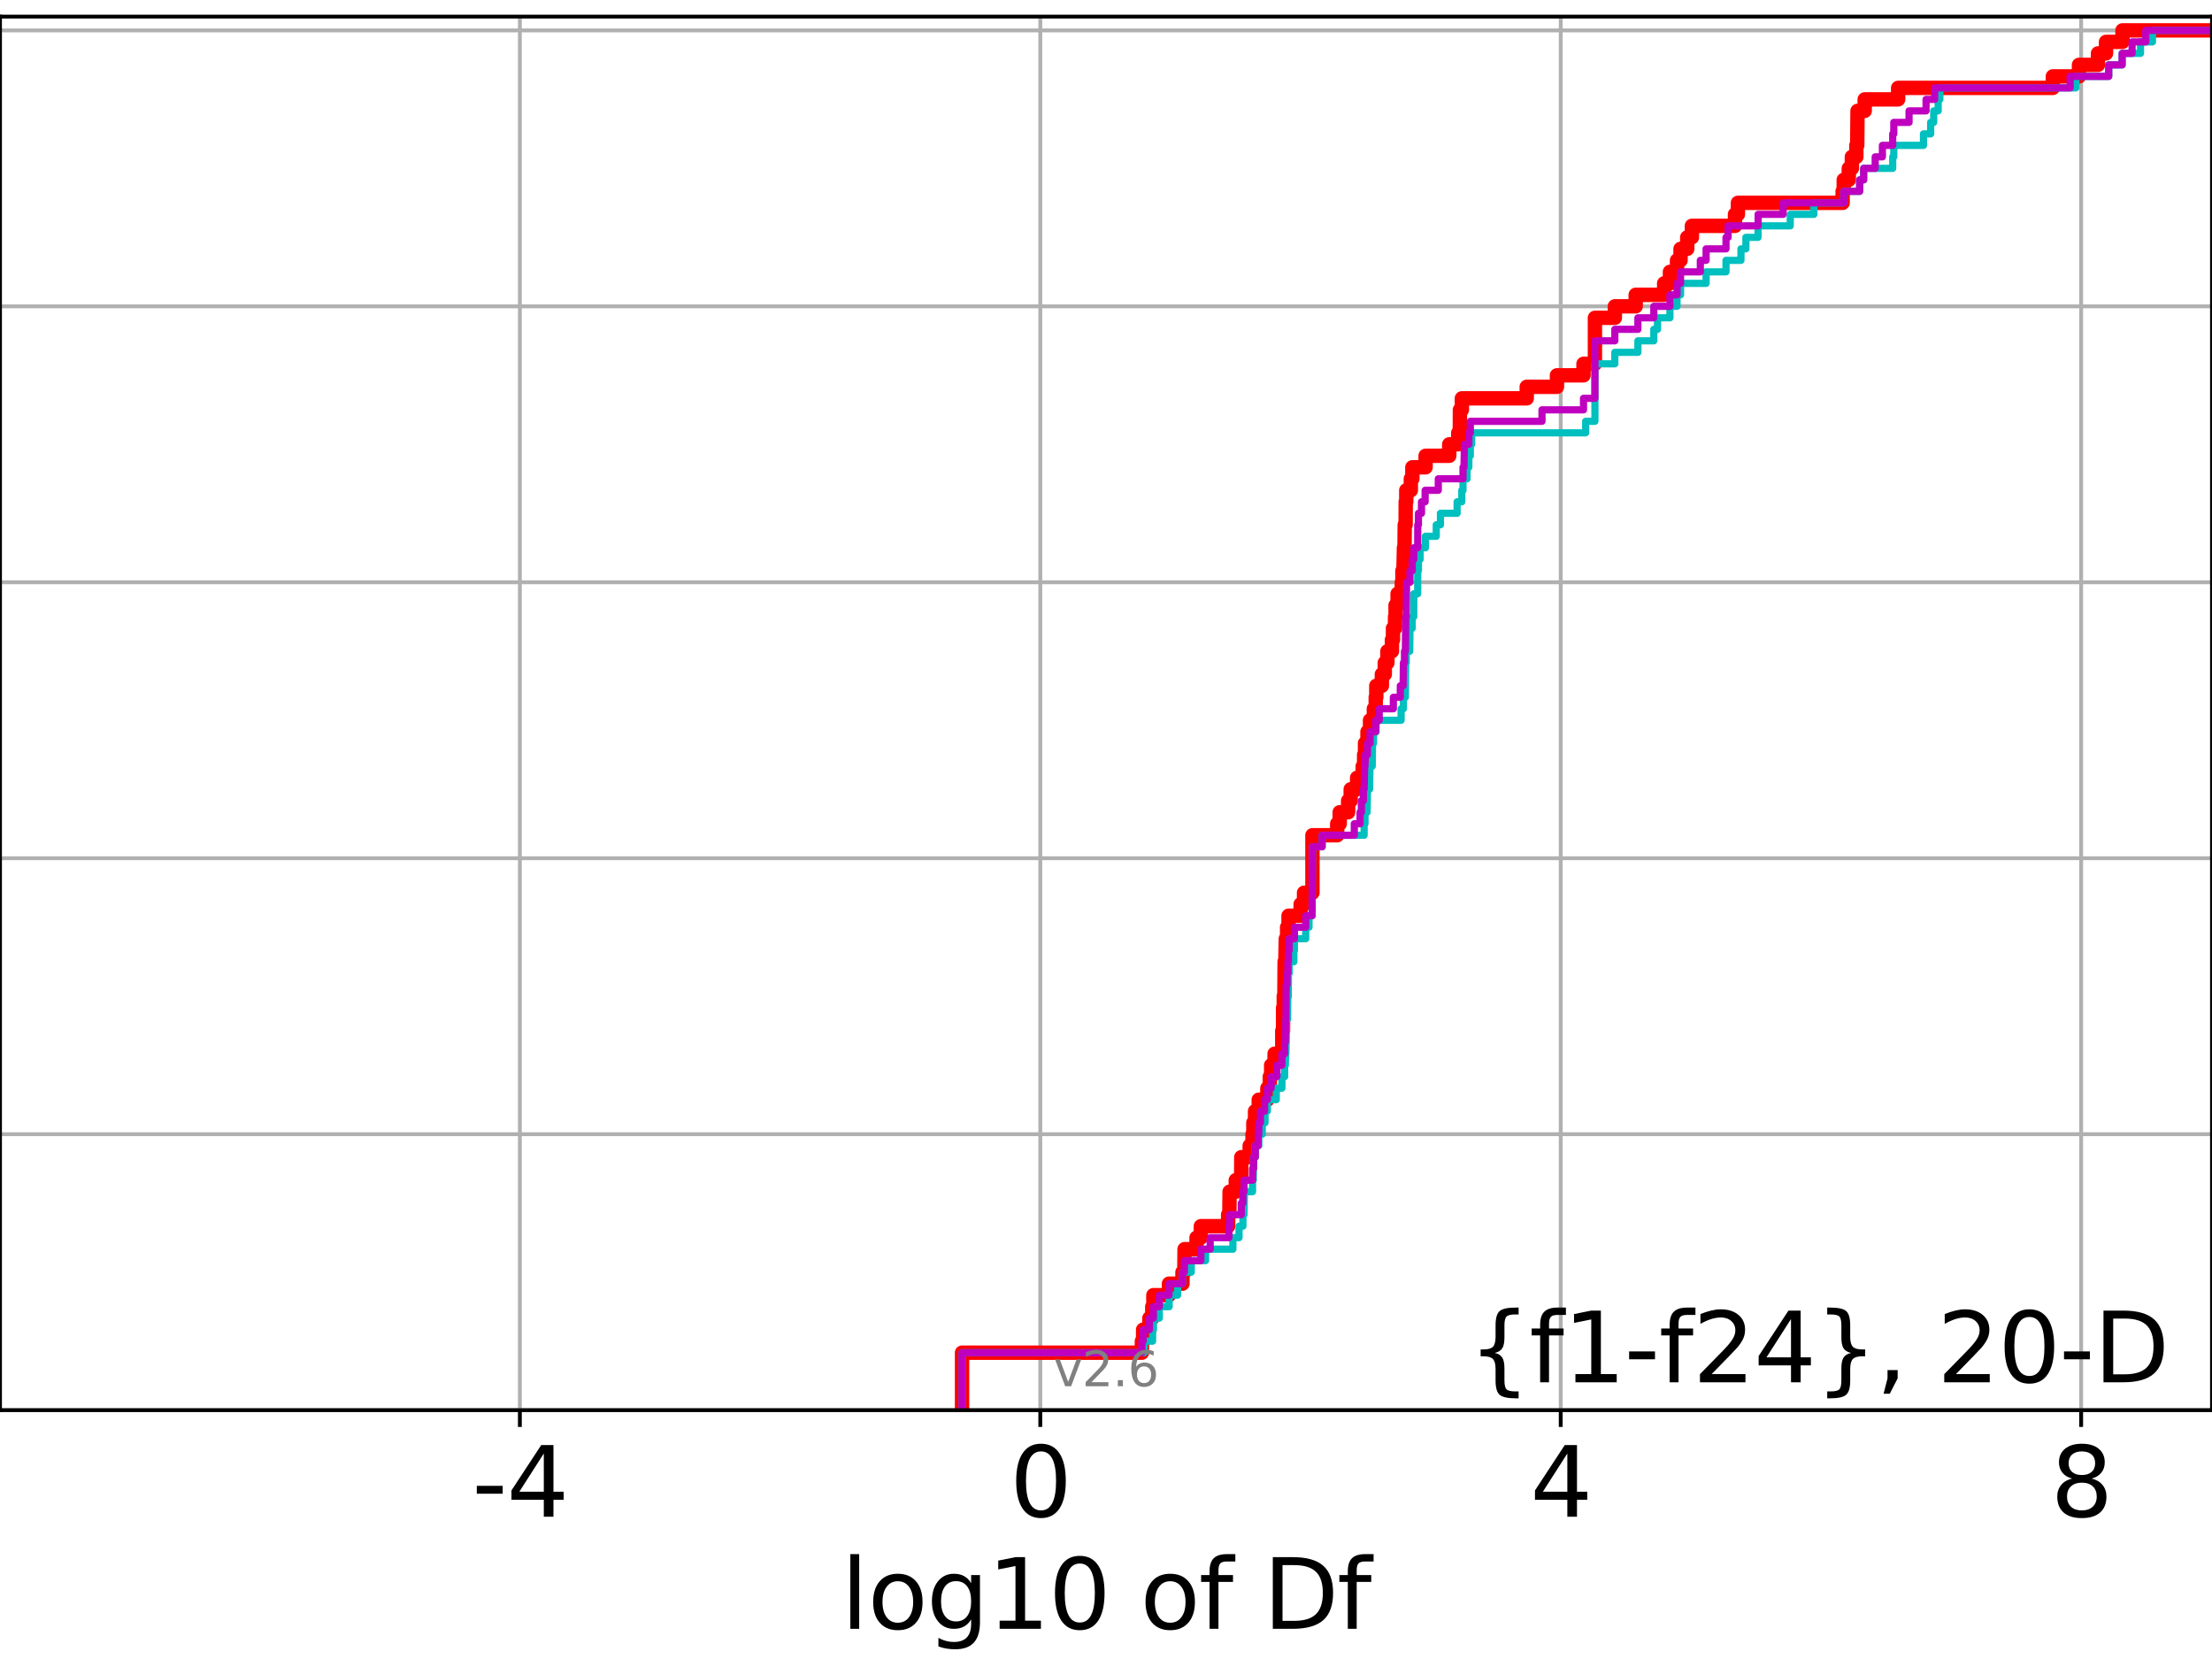 <?xml version="1.0" encoding="utf-8" standalone="no"?>
<!DOCTYPE svg PUBLIC "-//W3C//DTD SVG 1.1//EN"
  "http://www.w3.org/Graphics/SVG/1.1/DTD/svg11.dtd">
<svg xmlns:xlink="http://www.w3.org/1999/xlink" width="460.8pt" height="345.6pt" viewBox="0 0 460.8 345.6" xmlns="http://www.w3.org/2000/svg" version="1.1">
 <defs>
  <style type="text/css">*{stroke-linejoin: round; stroke-linecap: butt}</style>
 </defs>
 <g id="figure_1">
  <g id="patch_1">
   <path d="M 0 345.6 
L 460.8 345.6 
L 460.8 0 
L 0 0 
z
" style="fill: #ffffff"/>
  </g>
  <g id="axes_1">
   <g id="patch_2">
    <path d="M 0 293.76 
L 460.8 293.76 
L 460.8 3.456 
L 0 3.456 
z
" style="fill: #ffffff"/>
   </g>
   <g id="matplotlib.axis_1">
    <g id="xtick_1">
     <g id="line2d_1">
      <path d="M 108.298 293.76 
L 108.298 3.456 
" clip-path="url(#pded41bce43)" style="fill: none; stroke: #b0b0b0; stroke-width: 0.8; stroke-linecap: square"/>
     </g>
     <g id="line2d_2">
      <defs>
       <path id="m0749db0be7" d="M 0 0 
L 0 3.5 
" style="stroke: #000000; stroke-width: 0.8"/>
      </defs>
      <g>
       <use xlink:href="#m0749db0be7" x="108.298" y="293.76" style="stroke: #000000; stroke-width: 0.8"/>
      </g>
     </g>
     <g id="text_1">
      <!-- -4 -->
      <g transform="translate(98.327 315.957)scale(0.2 -0.2)">
       <defs>
        <path id="DejaVuSans-2d" d="M 313 2009 
L 1997 2009 
L 1997 1497 
L 313 1497 
L 313 2009 
z
" transform="scale(0.016)"/>
        <path id="DejaVuSans-34" d="M 2419 4116 
L 825 1625 
L 2419 1625 
L 2419 4116 
z
M 2253 4666 
L 3047 4666 
L 3047 1625 
L 3713 1625 
L 3713 1100 
L 3047 1100 
L 3047 0 
L 2419 0 
L 2419 1100 
L 313 1100 
L 313 1709 
L 2253 4666 
z
" transform="scale(0.016)"/>
       </defs>
       <use xlink:href="#DejaVuSans-2d"/>
       <use xlink:href="#DejaVuSans-34" x="36.084"/>
      </g>
     </g>
    </g>
    <g id="xtick_2">
     <g id="line2d_3">
      <path d="M 216.712 293.76 
L 216.712 3.456 
" clip-path="url(#pded41bce43)" style="fill: none; stroke: #b0b0b0; stroke-width: 0.8; stroke-linecap: square"/>
     </g>
     <g id="line2d_4">
      <g>
       <use xlink:href="#m0749db0be7" x="216.712" y="293.76" style="stroke: #000000; stroke-width: 0.8"/>
      </g>
     </g>
     <g id="text_2">
      <!-- 0 -->
      <g transform="translate(210.35 315.957)scale(0.2 -0.2)">
       <defs>
        <path id="DejaVuSans-30" d="M 2034 4250 
Q 1547 4250 1301 3770 
Q 1056 3291 1056 2328 
Q 1056 1369 1301 889 
Q 1547 409 2034 409 
Q 2525 409 2770 889 
Q 3016 1369 3016 2328 
Q 3016 3291 2770 3770 
Q 2525 4250 2034 4250 
z
M 2034 4750 
Q 2819 4750 3233 4129 
Q 3647 3509 3647 2328 
Q 3647 1150 3233 529 
Q 2819 -91 2034 -91 
Q 1250 -91 836 529 
Q 422 1150 422 2328 
Q 422 3509 836 4129 
Q 1250 4750 2034 4750 
z
" transform="scale(0.016)"/>
       </defs>
       <use xlink:href="#DejaVuSans-30"/>
      </g>
     </g>
    </g>
    <g id="xtick_3">
     <g id="line2d_5">
      <path d="M 325.127 293.76 
L 325.127 3.456 
" clip-path="url(#pded41bce43)" style="fill: none; stroke: #b0b0b0; stroke-width: 0.8; stroke-linecap: square"/>
     </g>
     <g id="line2d_6">
      <g>
       <use xlink:href="#m0749db0be7" x="325.127" y="293.76" style="stroke: #000000; stroke-width: 0.8"/>
      </g>
     </g>
     <g id="text_3">
      <!-- 4 -->
      <g transform="translate(318.764 315.957)scale(0.2 -0.2)">
       <use xlink:href="#DejaVuSans-34"/>
      </g>
     </g>
    </g>
    <g id="xtick_4">
     <g id="line2d_7">
      <path d="M 433.542 293.76 
L 433.542 3.456 
" clip-path="url(#pded41bce43)" style="fill: none; stroke: #b0b0b0; stroke-width: 0.8; stroke-linecap: square"/>
     </g>
     <g id="line2d_8">
      <g>
       <use xlink:href="#m0749db0be7" x="433.542" y="293.76" style="stroke: #000000; stroke-width: 0.8"/>
      </g>
     </g>
     <g id="text_4">
      <!-- 8 -->
      <g transform="translate(427.179 315.957)scale(0.2 -0.2)">
       <defs>
        <path id="DejaVuSans-38" d="M 2034 2216 
Q 1584 2216 1326 1975 
Q 1069 1734 1069 1313 
Q 1069 891 1326 650 
Q 1584 409 2034 409 
Q 2484 409 2743 651 
Q 3003 894 3003 1313 
Q 3003 1734 2745 1975 
Q 2488 2216 2034 2216 
z
M 1403 2484 
Q 997 2584 770 2862 
Q 544 3141 544 3541 
Q 544 4100 942 4425 
Q 1341 4750 2034 4750 
Q 2731 4750 3128 4425 
Q 3525 4100 3525 3541 
Q 3525 3141 3298 2862 
Q 3072 2584 2669 2484 
Q 3125 2378 3379 2068 
Q 3634 1759 3634 1313 
Q 3634 634 3220 271 
Q 2806 -91 2034 -91 
Q 1263 -91 848 271 
Q 434 634 434 1313 
Q 434 1759 690 2068 
Q 947 2378 1403 2484 
z
M 1172 3481 
Q 1172 3119 1398 2916 
Q 1625 2713 2034 2713 
Q 2441 2713 2670 2916 
Q 2900 3119 2900 3481 
Q 2900 3844 2670 4047 
Q 2441 4250 2034 4250 
Q 1625 4250 1398 4047 
Q 1172 3844 1172 3481 
z
" transform="scale(0.016)"/>
       </defs>
       <use xlink:href="#DejaVuSans-38"/>
      </g>
     </g>
    </g>
    <g id="text_5">
     <!-- log10 of Df -->
     <g transform="translate(175.214 339.313)scale(0.2 -0.2)">
      <defs>
       <path id="DejaVuSans-6c" d="M 603 4863 
L 1178 4863 
L 1178 0 
L 603 0 
L 603 4863 
z
" transform="scale(0.016)"/>
       <path id="DejaVuSans-6f" d="M 1959 3097 
Q 1497 3097 1228 2736 
Q 959 2375 959 1747 
Q 959 1119 1226 758 
Q 1494 397 1959 397 
Q 2419 397 2687 759 
Q 2956 1122 2956 1747 
Q 2956 2369 2687 2733 
Q 2419 3097 1959 3097 
z
M 1959 3584 
Q 2709 3584 3137 3096 
Q 3566 2609 3566 1747 
Q 3566 888 3137 398 
Q 2709 -91 1959 -91 
Q 1206 -91 779 398 
Q 353 888 353 1747 
Q 353 2609 779 3096 
Q 1206 3584 1959 3584 
z
" transform="scale(0.016)"/>
       <path id="DejaVuSans-67" d="M 2906 1791 
Q 2906 2416 2648 2759 
Q 2391 3103 1925 3103 
Q 1463 3103 1205 2759 
Q 947 2416 947 1791 
Q 947 1169 1205 825 
Q 1463 481 1925 481 
Q 2391 481 2648 825 
Q 2906 1169 2906 1791 
z
M 3481 434 
Q 3481 -459 3084 -895 
Q 2688 -1331 1869 -1331 
Q 1566 -1331 1297 -1286 
Q 1028 -1241 775 -1147 
L 775 -588 
Q 1028 -725 1275 -790 
Q 1522 -856 1778 -856 
Q 2344 -856 2625 -561 
Q 2906 -266 2906 331 
L 2906 616 
Q 2728 306 2450 153 
Q 2172 0 1784 0 
Q 1141 0 747 490 
Q 353 981 353 1791 
Q 353 2603 747 3093 
Q 1141 3584 1784 3584 
Q 2172 3584 2450 3431 
Q 2728 3278 2906 2969 
L 2906 3500 
L 3481 3500 
L 3481 434 
z
" transform="scale(0.016)"/>
       <path id="DejaVuSans-31" d="M 794 531 
L 1825 531 
L 1825 4091 
L 703 3866 
L 703 4441 
L 1819 4666 
L 2450 4666 
L 2450 531 
L 3481 531 
L 3481 0 
L 794 0 
L 794 531 
z
" transform="scale(0.016)"/>
       <path id="DejaVuSans-20" transform="scale(0.016)"/>
       <path id="DejaVuSans-66" d="M 2375 4863 
L 2375 4384 
L 1825 4384 
Q 1516 4384 1395 4259 
Q 1275 4134 1275 3809 
L 1275 3500 
L 2222 3500 
L 2222 3053 
L 1275 3053 
L 1275 0 
L 697 0 
L 697 3053 
L 147 3053 
L 147 3500 
L 697 3500 
L 697 3744 
Q 697 4328 969 4595 
Q 1241 4863 1831 4863 
L 2375 4863 
z
" transform="scale(0.016)"/>
       <path id="DejaVuSans-44" d="M 1259 4147 
L 1259 519 
L 2022 519 
Q 2988 519 3436 956 
Q 3884 1394 3884 2338 
Q 3884 3275 3436 3711 
Q 2988 4147 2022 4147 
L 1259 4147 
z
M 628 4666 
L 1925 4666 
Q 3281 4666 3915 4102 
Q 4550 3538 4550 2338 
Q 4550 1131 3912 565 
Q 3275 0 1925 0 
L 628 0 
L 628 4666 
z
" transform="scale(0.016)"/>
      </defs>
      <use xlink:href="#DejaVuSans-6c"/>
      <use xlink:href="#DejaVuSans-6f" x="27.783"/>
      <use xlink:href="#DejaVuSans-67" x="88.965"/>
      <use xlink:href="#DejaVuSans-31" x="152.441"/>
      <use xlink:href="#DejaVuSans-30" x="216.064"/>
      <use xlink:href="#DejaVuSans-20" x="279.688"/>
      <use xlink:href="#DejaVuSans-6f" x="311.475"/>
      <use xlink:href="#DejaVuSans-66" x="372.656"/>
      <use xlink:href="#DejaVuSans-20" x="407.861"/>
      <use xlink:href="#DejaVuSans-44" x="439.648"/>
      <use xlink:href="#DejaVuSans-66" x="516.65"/>
     </g>
    </g>
   </g>
   <g id="matplotlib.axis_2">
    <g id="ytick_1">
     <g id="line2d_9">
      <path d="M 0 293.76 
L 460.8 293.76 
" clip-path="url(#pded41bce43)" style="fill: none; stroke: #b0b0b0; stroke-width: 0.8; stroke-linecap: square"/>
     </g>
     <g id="line2d_10">
      <defs>
       <path id="m4d68c57d63" d="M 0 0 
L -3.5 0 
" style="stroke: #000000; stroke-width: 0.8"/>
      </defs>
      <g>
       <use xlink:href="#m4d68c57d63" x="0" y="293.76" style="stroke: #000000; stroke-width: 0.8"/>
      </g>
     </g>
    </g>
    <g id="ytick_2">
     <g id="line2d_11">
      <path d="M 0 236.274 
L 460.8 236.274 
" clip-path="url(#pded41bce43)" style="fill: none; stroke: #b0b0b0; stroke-width: 0.8; stroke-linecap: square"/>
     </g>
     <g id="line2d_12">
      <g>
       <use xlink:href="#m4d68c57d63" x="0" y="236.274" style="stroke: #000000; stroke-width: 0.8"/>
      </g>
     </g>
    </g>
    <g id="ytick_3">
     <g id="line2d_13">
      <path d="M 0 178.788 
L 460.8 178.788 
" clip-path="url(#pded41bce43)" style="fill: none; stroke: #b0b0b0; stroke-width: 0.8; stroke-linecap: square"/>
     </g>
     <g id="line2d_14">
      <g>
       <use xlink:href="#m4d68c57d63" x="0" y="178.788" style="stroke: #000000; stroke-width: 0.8"/>
      </g>
     </g>
    </g>
    <g id="ytick_4">
     <g id="line2d_15">
      <path d="M 0 121.302 
L 460.8 121.302 
" clip-path="url(#pded41bce43)" style="fill: none; stroke: #b0b0b0; stroke-width: 0.8; stroke-linecap: square"/>
     </g>
     <g id="line2d_16">
      <g>
       <use xlink:href="#m4d68c57d63" x="0" y="121.302" style="stroke: #000000; stroke-width: 0.8"/>
      </g>
     </g>
    </g>
    <g id="ytick_5">
     <g id="line2d_17">
      <path d="M 0 63.816 
L 460.8 63.816 
" clip-path="url(#pded41bce43)" style="fill: none; stroke: #b0b0b0; stroke-width: 0.8; stroke-linecap: square"/>
     </g>
     <g id="line2d_18">
      <g>
       <use xlink:href="#m4d68c57d63" x="0" y="63.816" style="stroke: #000000; stroke-width: 0.8"/>
      </g>
     </g>
    </g>
    <g id="ytick_6">
     <g id="line2d_19">
      <path d="M 0 6.33 
L 460.8 6.33 
" clip-path="url(#pded41bce43)" style="fill: none; stroke: #b0b0b0; stroke-width: 0.8; stroke-linecap: square"/>
     </g>
     <g id="line2d_20">
      <g>
       <use xlink:href="#m4d68c57d63" x="0" y="6.33" style="stroke: #000000; stroke-width: 0.8"/>
      </g>
     </g>
    </g>
   </g>
   <g id="line2d_21">
    <path d="M 200.412 293.76 
L 200.412 281.784 
L 237.876 281.784 
L 237.876 279.389 
L 238.133 279.389 
L 238.133 276.993 
L 239.437 276.993 
L 239.437 274.598 
L 240.037 274.598 
L 240.037 272.203 
L 240.27 272.203 
L 240.27 269.808 
L 243.517 269.808 
L 243.517 267.412 
L 246.331 267.412 
L 246.331 265.017 
L 246.716 265.017 
L 246.765 260.227 
L 249.261 260.227 
L 249.261 257.831 
L 250.159 257.831 
L 250.159 255.436 
L 255.843 255.436 
L 255.843 253.041 
L 256.094 253.041 
L 256.146 248.25 
L 257.438 248.25 
L 257.438 245.855 
L 258.555 245.855 
L 258.582 241.065 
L 260.334 241.065 
L 260.334 238.669 
L 260.926 238.669 
L 260.926 236.274 
L 261.097 236.274 
L 261.097 233.879 
L 261.449 233.879 
L 261.449 231.484 
L 262.221 231.484 
L 262.221 229.088 
L 264.015 229.088 
L 264.015 226.693 
L 264.522 226.693 
L 264.522 224.298 
L 264.802 224.298 
L 264.802 221.903 
L 265.521 221.903 
L 265.521 219.507 
L 267.11 219.507 
L 267.123 214.717 
L 267.284 214.717 
L 267.292 209.926 
L 267.431 209.926 
L 267.431 207.531 
L 267.556 207.531 
L 267.611 200.345 
L 267.756 200.345 
L 267.859 195.555 
L 268.129 195.555 
L 268.129 193.16 
L 268.429 193.16 
L 268.429 190.764 
L 270.947 190.764 
L 270.947 188.369 
L 271.656 188.369 
L 271.656 185.974 
L 273.404 185.974 
L 273.404 173.998 
L 278.561 173.998 
L 278.561 171.602 
L 279.084 171.602 
L 279.084 169.207 
L 280.84 169.207 
L 280.84 166.812 
L 281.377 166.812 
L 281.377 164.417 
L 282.714 164.417 
L 282.714 162.021 
L 283.883 162.021 
L 283.883 159.626 
L 284.17 159.626 
L 284.17 157.231 
L 284.355 157.231 
L 284.355 154.836 
L 284.87 154.836 
L 284.87 152.44 
L 285.402 152.44 
L 285.402 150.045 
L 286.199 150.045 
L 286.199 147.65 
L 286.587 147.65 
L 286.587 145.255 
L 286.707 145.255 
L 286.707 142.859 
L 287.869 142.859 
L 287.869 140.464 
L 288.475 140.464 
L 288.475 138.069 
L 289.022 138.069 
L 289.022 135.674 
L 289.962 135.674 
L 289.962 133.278 
L 290.185 133.278 
L 290.185 130.883 
L 290.611 130.883 
L 290.611 128.488 
L 290.723 128.488 
L 290.723 126.093 
L 291.143 126.093 
L 291.143 123.697 
L 292.021 123.697 
L 292.021 121.302 
L 292.15 121.302 
L 292.15 118.907 
L 292.358 118.907 
L 292.468 114.116 
L 292.588 114.116 
L 292.632 109.326 
L 292.814 109.326 
L 292.834 104.535 
L 292.951 104.535 
L 292.951 102.14 
L 293.903 102.14 
L 293.903 99.745 
L 294.22 99.745 
L 294.22 97.35 
L 296.975 97.35 
L 296.975 94.954 
L 301.901 94.954 
L 301.901 92.559 
L 303.78 92.559 
L 303.78 90.164 
L 304.105 90.164 
L 304.128 85.373 
L 304.538 85.373 
L 304.538 82.978 
L 318.048 82.978 
L 318.048 80.583 
L 324.344 80.583 
L 324.344 78.188 
L 329.872 78.188 
L 329.872 75.792 
L 332.253 75.792 
L 332.253 66.211 
L 336.4 66.211 
L 336.4 63.816 
L 340.745 63.816 
L 340.745 61.421 
L 346.675 61.421 
L 346.675 59.026 
L 347.879 59.026 
L 347.879 56.63 
L 349.357 56.63 
L 349.357 54.235 
L 350.088 54.235 
L 350.088 51.84 
L 351.483 51.84 
L 351.483 49.445 
L 352.452 49.445 
L 352.452 47.05 
L 361.43 47.05 
L 361.43 44.654 
L 362.04 44.654 
L 362.04 42.259 
L 383.851 42.259 
L 383.851 39.864 
L 384.083 39.864 
L 384.083 37.469 
L 385.137 37.469 
L 385.137 35.073 
L 385.778 35.073 
L 385.778 32.678 
L 386.712 32.678 
L 386.712 30.283 
L 386.895 30.283 
L 386.959 23.097 
L 388.452 23.097 
L 388.452 20.702 
L 395.419 20.702 
L 395.419 18.307 
L 427.646 18.307 
L 427.646 15.911 
L 433.09 15.911 
L 433.09 13.516 
L 437.049 13.516 
L 437.049 11.121 
L 438.724 11.121 
L 438.724 8.726 
L 442.152 8.726 
L 442.152 6.33 
L 442.152 6.33 
L 460.8 6.33 
L 460.8 6.33 
" clip-path="url(#pded41bce43)" style="fill: none; stroke: #ff0000; stroke-width: 3; stroke-linecap: square"/>
   </g>
   <g id="line2d_22">
    <path d="M 200.412 293.76 
L 200.412 281.784 
L 238.361 281.784 
L 238.361 279.389 
L 240.107 279.389 
L 240.107 276.993 
L 240.27 276.993 
L 240.27 274.598 
L 241.508 274.598 
L 241.508 272.203 
L 243.561 272.203 
L 243.561 269.808 
L 245.322 269.808 
L 245.322 267.412 
L 246.331 267.412 
L 246.331 265.017 
L 248.156 265.017 
L 248.156 262.622 
L 251.145 262.622 
L 251.145 260.227 
L 256.837 260.227 
L 256.837 257.831 
L 258.115 257.831 
L 258.115 255.436 
L 258.925 255.436 
L 258.925 253.041 
L 259.153 253.041 
L 259.239 248.25 
L 260.926 248.25 
L 260.926 245.855 
L 261.087 245.855 
L 261.138 241.065 
L 261.503 241.065 
L 261.503 238.669 
L 262.221 238.669 
L 262.221 236.274 
L 262.948 236.274 
L 262.948 233.879 
L 263.529 233.879 
L 263.529 231.484 
L 264.015 231.484 
L 264.015 229.088 
L 265.871 229.088 
L 265.871 226.693 
L 267.048 226.693 
L 267.048 224.298 
L 267.611 224.298 
L 267.611 221.903 
L 267.759 221.903 
L 267.859 217.112 
L 267.926 217.112 
L 267.931 212.322 
L 268.217 212.322 
L 268.282 205.136 
L 268.395 205.136 
L 268.395 202.741 
L 268.557 202.741 
L 268.557 200.345 
L 269.538 200.345 
L 269.538 197.95 
L 269.65 197.95 
L 269.65 195.555 
L 272.004 195.555 
L 272.004 193.16 
L 272.688 193.16 
L 272.688 190.764 
L 273.336 190.764 
L 273.404 176.393 
L 275.427 176.393 
L 275.427 173.998 
L 284.17 173.998 
L 284.17 171.602 
L 284.355 171.602 
L 284.355 169.207 
L 284.797 169.207 
L 284.87 164.417 
L 285.308 164.417 
L 285.402 159.626 
L 285.859 159.626 
L 285.919 154.836 
L 286.134 154.836 
L 286.134 152.44 
L 286.671 152.44 
L 286.671 150.045 
L 291.876 150.045 
L 291.876 147.65 
L 292.358 147.65 
L 292.358 145.255 
L 292.764 145.255 
L 292.834 138.069 
L 292.95 138.069 
L 292.95 135.674 
L 293.674 135.674 
L 293.721 130.883 
L 294.189 130.883 
L 294.189 128.488 
L 294.512 128.488 
L 294.523 123.697 
L 295.332 123.697 
L 295.338 118.907 
L 295.482 118.907 
L 295.482 116.512 
L 295.84 116.512 
L 295.84 114.116 
L 296.944 114.116 
L 296.944 111.721 
L 299.199 111.721 
L 299.199 109.326 
L 300.072 109.326 
L 300.072 106.931 
L 303.543 106.931 
L 303.543 104.535 
L 304.525 104.535 
L 304.525 102.14 
L 304.771 102.14 
L 304.771 99.745 
L 305.614 99.745 
L 305.614 97.35 
L 305.984 97.35 
L 305.984 94.954 
L 306.292 94.954 
L 306.292 92.559 
L 306.576 92.559 
L 306.576 90.164 
L 330.324 90.164 
L 330.324 87.769 
L 332.253 87.769 
L 332.253 75.792 
L 336.4 75.792 
L 336.4 73.397 
L 341.205 73.397 
L 341.205 71.002 
L 344.521 71.002 
L 344.521 68.607 
L 345.291 68.607 
L 345.291 66.211 
L 347.879 66.211 
L 347.879 63.816 
L 349.357 63.816 
L 349.357 61.421 
L 350.088 61.421 
L 350.088 59.026 
L 355.414 59.026 
L 355.414 56.63 
L 359.558 56.63 
L 359.558 54.235 
L 362.672 54.235 
L 362.672 51.84 
L 363.703 51.84 
L 363.703 49.445 
L 366.237 49.445 
L 366.237 47.05 
L 372.943 47.05 
L 372.943 44.654 
L 377.864 44.654 
L 377.864 42.259 
L 384.083 42.259 
L 384.083 39.864 
L 387.399 39.864 
L 387.399 37.469 
L 388.237 37.469 
L 388.237 35.073 
L 394.286 35.073 
L 394.286 32.678 
L 394.514 32.678 
L 394.514 30.283 
L 400.695 30.283 
L 400.695 27.888 
L 402.194 27.888 
L 402.194 25.492 
L 402.826 25.492 
L 402.826 23.097 
L 403.754 23.097 
L 403.754 20.702 
L 404.108 20.702 
L 404.108 18.307 
L 432.435 18.307 
L 432.435 15.911 
L 439.286 15.911 
L 439.286 13.516 
L 442.081 13.516 
L 442.081 11.121 
L 445.907 11.121 
L 445.907 8.726 
L 448.401 8.726 
L 448.401 6.33 
L 448.401 6.33 
L 460.8 6.33 
L 460.8 6.33 
" clip-path="url(#pded41bce43)" style="fill: none; stroke: #00bfbf; stroke-width: 1.5; stroke-linecap: square"/>
   </g>
   <g id="line2d_23">
    <path d="M 200.412 293.76 
L 200.412 281.784 
L 237.876 281.784 
L 237.876 279.389 
L 238.133 279.389 
L 238.133 276.993 
L 239.437 276.993 
L 239.437 274.598 
L 240.27 274.598 
L 240.27 272.203 
L 241.508 272.203 
L 241.508 269.808 
L 243.517 269.808 
L 243.517 267.412 
L 246.331 267.412 
L 246.331 265.017 
L 246.716 265.017 
L 246.716 262.622 
L 250.159 262.622 
L 250.159 260.227 
L 252.101 260.227 
L 252.101 257.831 
L 256.007 257.831 
L 256.007 255.436 
L 256.144 255.436 
L 256.144 253.041 
L 258.582 253.041 
L 258.582 250.646 
L 258.901 250.646 
L 258.901 248.25 
L 259.153 248.25 
L 259.153 245.855 
L 260.926 245.855 
L 260.926 243.46 
L 261.138 243.46 
L 261.138 241.065 
L 261.503 241.065 
L 261.503 238.669 
L 262.107 238.669 
L 262.107 236.274 
L 262.221 236.274 
L 262.221 233.879 
L 262.565 233.879 
L 262.565 231.484 
L 263.428 231.484 
L 263.428 229.088 
L 264.015 229.088 
L 264.015 226.693 
L 264.802 226.693 
L 264.802 224.298 
L 266 224.298 
L 266 221.903 
L 267.037 221.903 
L 267.037 219.507 
L 267.611 219.507 
L 267.611 217.112 
L 267.759 217.112 
L 267.859 212.322 
L 267.885 212.322 
L 267.931 205.136 
L 268.129 205.136 
L 268.129 202.741 
L 268.282 202.741 
L 268.282 200.345 
L 268.395 200.345 
L 268.395 197.95 
L 268.557 197.95 
L 268.557 195.555 
L 269.65 195.555 
L 269.65 193.16 
L 272.004 193.16 
L 272.004 190.764 
L 273.336 190.764 
L 273.404 176.393 
L 275.427 176.393 
L 275.427 173.998 
L 282.128 173.998 
L 282.128 171.602 
L 283.32 171.602 
L 283.32 169.207 
L 283.599 169.207 
L 283.599 166.812 
L 284.016 166.812 
L 284.016 164.417 
L 284.17 164.417 
L 284.277 159.626 
L 284.355 159.626 
L 284.355 157.231 
L 284.87 157.231 
L 284.87 154.836 
L 285.402 154.836 
L 285.402 152.44 
L 286.587 152.44 
L 286.587 150.045 
L 287.314 150.045 
L 287.314 147.65 
L 290.259 147.65 
L 290.259 145.255 
L 291.707 145.255 
L 291.707 142.859 
L 292.292 142.859 
L 292.358 138.069 
L 292.579 138.069 
L 292.579 135.674 
L 292.764 135.674 
L 292.834 128.488 
L 292.95 128.488 
L 293.018 121.302 
L 293.721 121.302 
L 293.721 118.907 
L 294.189 118.907 
L 294.189 116.512 
L 294.512 116.512 
L 294.512 114.116 
L 295.332 114.116 
L 295.344 109.326 
L 295.488 109.326 
L 295.488 106.931 
L 296.123 106.931 
L 296.123 104.535 
L 296.882 104.535 
L 296.882 102.14 
L 299.622 102.14 
L 299.622 99.745 
L 304.771 99.745 
L 304.771 97.35 
L 304.974 97.35 
L 305.056 92.559 
L 305.984 92.559 
L 305.984 90.164 
L 306.292 90.164 
L 306.292 87.769 
L 321.225 87.769 
L 321.225 85.373 
L 329.872 85.373 
L 329.872 82.978 
L 332.253 82.978 
L 332.253 71.002 
L 336.4 71.002 
L 336.4 68.607 
L 341.205 68.607 
L 341.205 66.211 
L 344.521 66.211 
L 344.521 63.816 
L 347.879 63.816 
L 347.879 61.421 
L 349.357 61.421 
L 349.357 59.026 
L 350.088 59.026 
L 350.088 56.63 
L 354.211 56.63 
L 354.211 54.235 
L 355.414 54.235 
L 355.414 51.84 
L 359.558 51.84 
L 359.558 49.445 
L 359.991 49.445 
L 359.991 47.05 
L 366.248 47.05 
L 366.248 44.654 
L 371.463 44.654 
L 371.463 42.259 
L 384.083 42.259 
L 384.083 39.864 
L 387.399 39.864 
L 387.399 37.469 
L 388.237 37.469 
L 388.237 35.073 
L 390.637 35.073 
L 390.637 32.678 
L 392.137 32.678 
L 392.137 30.283 
L 394.286 30.283 
L 394.286 27.888 
L 394.514 27.888 
L 394.514 25.492 
L 397.69 25.492 
L 397.69 23.097 
L 401.233 23.097 
L 401.233 20.702 
L 403.023 20.702 
L 403.023 18.307 
L 431.243 18.307 
L 431.243 15.911 
L 439.286 15.911 
L 439.286 13.516 
L 442.081 13.516 
L 442.081 11.121 
L 444.153 11.121 
L 444.153 8.726 
L 446.991 8.726 
L 446.991 6.33 
L 446.991 6.33 
L 460.8 6.33 
L 460.8 6.33 
" clip-path="url(#pded41bce43)" style="fill: none; stroke: #bf00bf; stroke-width: 1.5; stroke-linecap: square"/>
   </g>
   <g id="patch_3">
    <path d="M 0 293.76 
L 0 3.456 
" style="fill: none; stroke: #000000; stroke-width: 0.8; stroke-linejoin: miter; stroke-linecap: square"/>
   </g>
   <g id="patch_4">
    <path d="M 460.8 293.76 
L 460.8 3.456 
" style="fill: none; stroke: #000000; stroke-width: 0.8; stroke-linejoin: miter; stroke-linecap: square"/>
   </g>
   <g id="patch_5">
    <path d="M 0 293.76 
L 460.8 293.76 
" style="fill: none; stroke: #000000; stroke-width: 0.8; stroke-linejoin: miter; stroke-linecap: square"/>
   </g>
   <g id="patch_6">
    <path d="M 0 3.456 
L 460.8 3.456 
" style="fill: none; stroke: #000000; stroke-width: 0.8; stroke-linejoin: miter; stroke-linecap: square"/>
   </g>
   <g id="text_6">
    <!-- {f1-f24}, 20-D -->
    <g transform="translate(305.884 287.954)scale(0.2 -0.2)">
     <defs>
      <path id="DejaVuSans-7b" d="M 3272 -594 
L 3272 -1044 
L 3078 -1044 
Q 2300 -1044 2036 -812 
Q 1772 -581 1772 109 
L 1772 856 
Q 1772 1328 1603 1509 
Q 1434 1691 991 1691 
L 800 1691 
L 800 2138 
L 991 2138 
Q 1438 2138 1605 2317 
Q 1772 2497 1772 2963 
L 1772 3713 
Q 1772 4403 2036 4633 
Q 2300 4863 3078 4863 
L 3272 4863 
L 3272 4416 
L 3059 4416 
Q 2619 4416 2484 4278 
Q 2350 4141 2350 3700 
L 2350 2925 
Q 2350 2434 2208 2212 
Q 2066 1991 1722 1913 
Q 2069 1828 2209 1606 
Q 2350 1384 2350 897 
L 2350 122 
Q 2350 -319 2484 -456 
Q 2619 -594 3059 -594 
L 3272 -594 
z
" transform="scale(0.016)"/>
      <path id="DejaVuSans-32" d="M 1228 531 
L 3431 531 
L 3431 0 
L 469 0 
L 469 531 
Q 828 903 1448 1529 
Q 2069 2156 2228 2338 
Q 2531 2678 2651 2914 
Q 2772 3150 2772 3378 
Q 2772 3750 2511 3984 
Q 2250 4219 1831 4219 
Q 1534 4219 1204 4116 
Q 875 4013 500 3803 
L 500 4441 
Q 881 4594 1212 4672 
Q 1544 4750 1819 4750 
Q 2544 4750 2975 4387 
Q 3406 4025 3406 3419 
Q 3406 3131 3298 2873 
Q 3191 2616 2906 2266 
Q 2828 2175 2409 1742 
Q 1991 1309 1228 531 
z
" transform="scale(0.016)"/>
      <path id="DejaVuSans-7d" d="M 800 -594 
L 1019 -594 
Q 1456 -594 1589 -459 
Q 1722 -325 1722 122 
L 1722 897 
Q 1722 1384 1862 1606 
Q 2003 1828 2350 1913 
Q 2003 1991 1862 2212 
Q 1722 2434 1722 2925 
L 1722 3700 
Q 1722 4144 1589 4280 
Q 1456 4416 1019 4416 
L 800 4416 
L 800 4863 
L 997 4863 
Q 1775 4863 2036 4633 
Q 2297 4403 2297 3713 
L 2297 2963 
Q 2297 2497 2465 2317 
Q 2634 2138 3078 2138 
L 3272 2138 
L 3272 1691 
L 3078 1691 
Q 2634 1691 2465 1509 
Q 2297 1328 2297 856 
L 2297 109 
Q 2297 -581 2036 -812 
Q 1775 -1044 997 -1044 
L 800 -1044 
L 800 -594 
z
" transform="scale(0.016)"/>
      <path id="DejaVuSans-2c" d="M 750 794 
L 1409 794 
L 1409 256 
L 897 -744 
L 494 -744 
L 750 256 
L 750 794 
z
" transform="scale(0.016)"/>
     </defs>
     <use xlink:href="#DejaVuSans-7b"/>
     <use xlink:href="#DejaVuSans-66" x="63.623"/>
     <use xlink:href="#DejaVuSans-31" x="98.828"/>
     <use xlink:href="#DejaVuSans-2d" x="162.451"/>
     <use xlink:href="#DejaVuSans-66" x="198.535"/>
     <use xlink:href="#DejaVuSans-32" x="233.74"/>
     <use xlink:href="#DejaVuSans-34" x="297.363"/>
     <use xlink:href="#DejaVuSans-7d" x="360.986"/>
     <use xlink:href="#DejaVuSans-2c" x="424.609"/>
     <use xlink:href="#DejaVuSans-20" x="456.396"/>
     <use xlink:href="#DejaVuSans-32" x="488.184"/>
     <use xlink:href="#DejaVuSans-30" x="551.807"/>
     <use xlink:href="#DejaVuSans-2d" x="615.43"/>
     <use xlink:href="#DejaVuSans-44" x="651.514"/>
    </g>
   </g>
   <g id="text_7">
    <!-- v2.6 -->
    <g style="fill: #808080" transform="translate(219.489 288.777)scale(0.1 -0.1)">
     <defs>
      <path id="DejaVuSans-76" d="M 191 3500 
L 800 3500 
L 1894 563 
L 2988 3500 
L 3597 3500 
L 2284 0 
L 1503 0 
L 191 3500 
z
" transform="scale(0.016)"/>
      <path id="DejaVuSans-2e" d="M 684 794 
L 1344 794 
L 1344 0 
L 684 0 
L 684 794 
z
" transform="scale(0.016)"/>
      <path id="DejaVuSans-36" d="M 2113 2584 
Q 1688 2584 1439 2293 
Q 1191 2003 1191 1497 
Q 1191 994 1439 701 
Q 1688 409 2113 409 
Q 2538 409 2786 701 
Q 3034 994 3034 1497 
Q 3034 2003 2786 2293 
Q 2538 2584 2113 2584 
z
M 3366 4563 
L 3366 3988 
Q 3128 4100 2886 4159 
Q 2644 4219 2406 4219 
Q 1781 4219 1451 3797 
Q 1122 3375 1075 2522 
Q 1259 2794 1537 2939 
Q 1816 3084 2150 3084 
Q 2853 3084 3261 2657 
Q 3669 2231 3669 1497 
Q 3669 778 3244 343 
Q 2819 -91 2113 -91 
Q 1303 -91 875 529 
Q 447 1150 447 2328 
Q 447 3434 972 4092 
Q 1497 4750 2381 4750 
Q 2619 4750 2861 4703 
Q 3103 4656 3366 4563 
z
" transform="scale(0.016)"/>
     </defs>
     <use xlink:href="#DejaVuSans-76"/>
     <use xlink:href="#DejaVuSans-32" x="59.18"/>
     <use xlink:href="#DejaVuSans-2e" x="122.803"/>
     <use xlink:href="#DejaVuSans-36" x="154.59"/>
    </g>
   </g>
  </g>
 </g>
 <defs>
  <clipPath id="pded41bce43">
   <rect x="0" y="3.456" width="460.8" height="290.304"/>
  </clipPath>
 </defs>
</svg>
